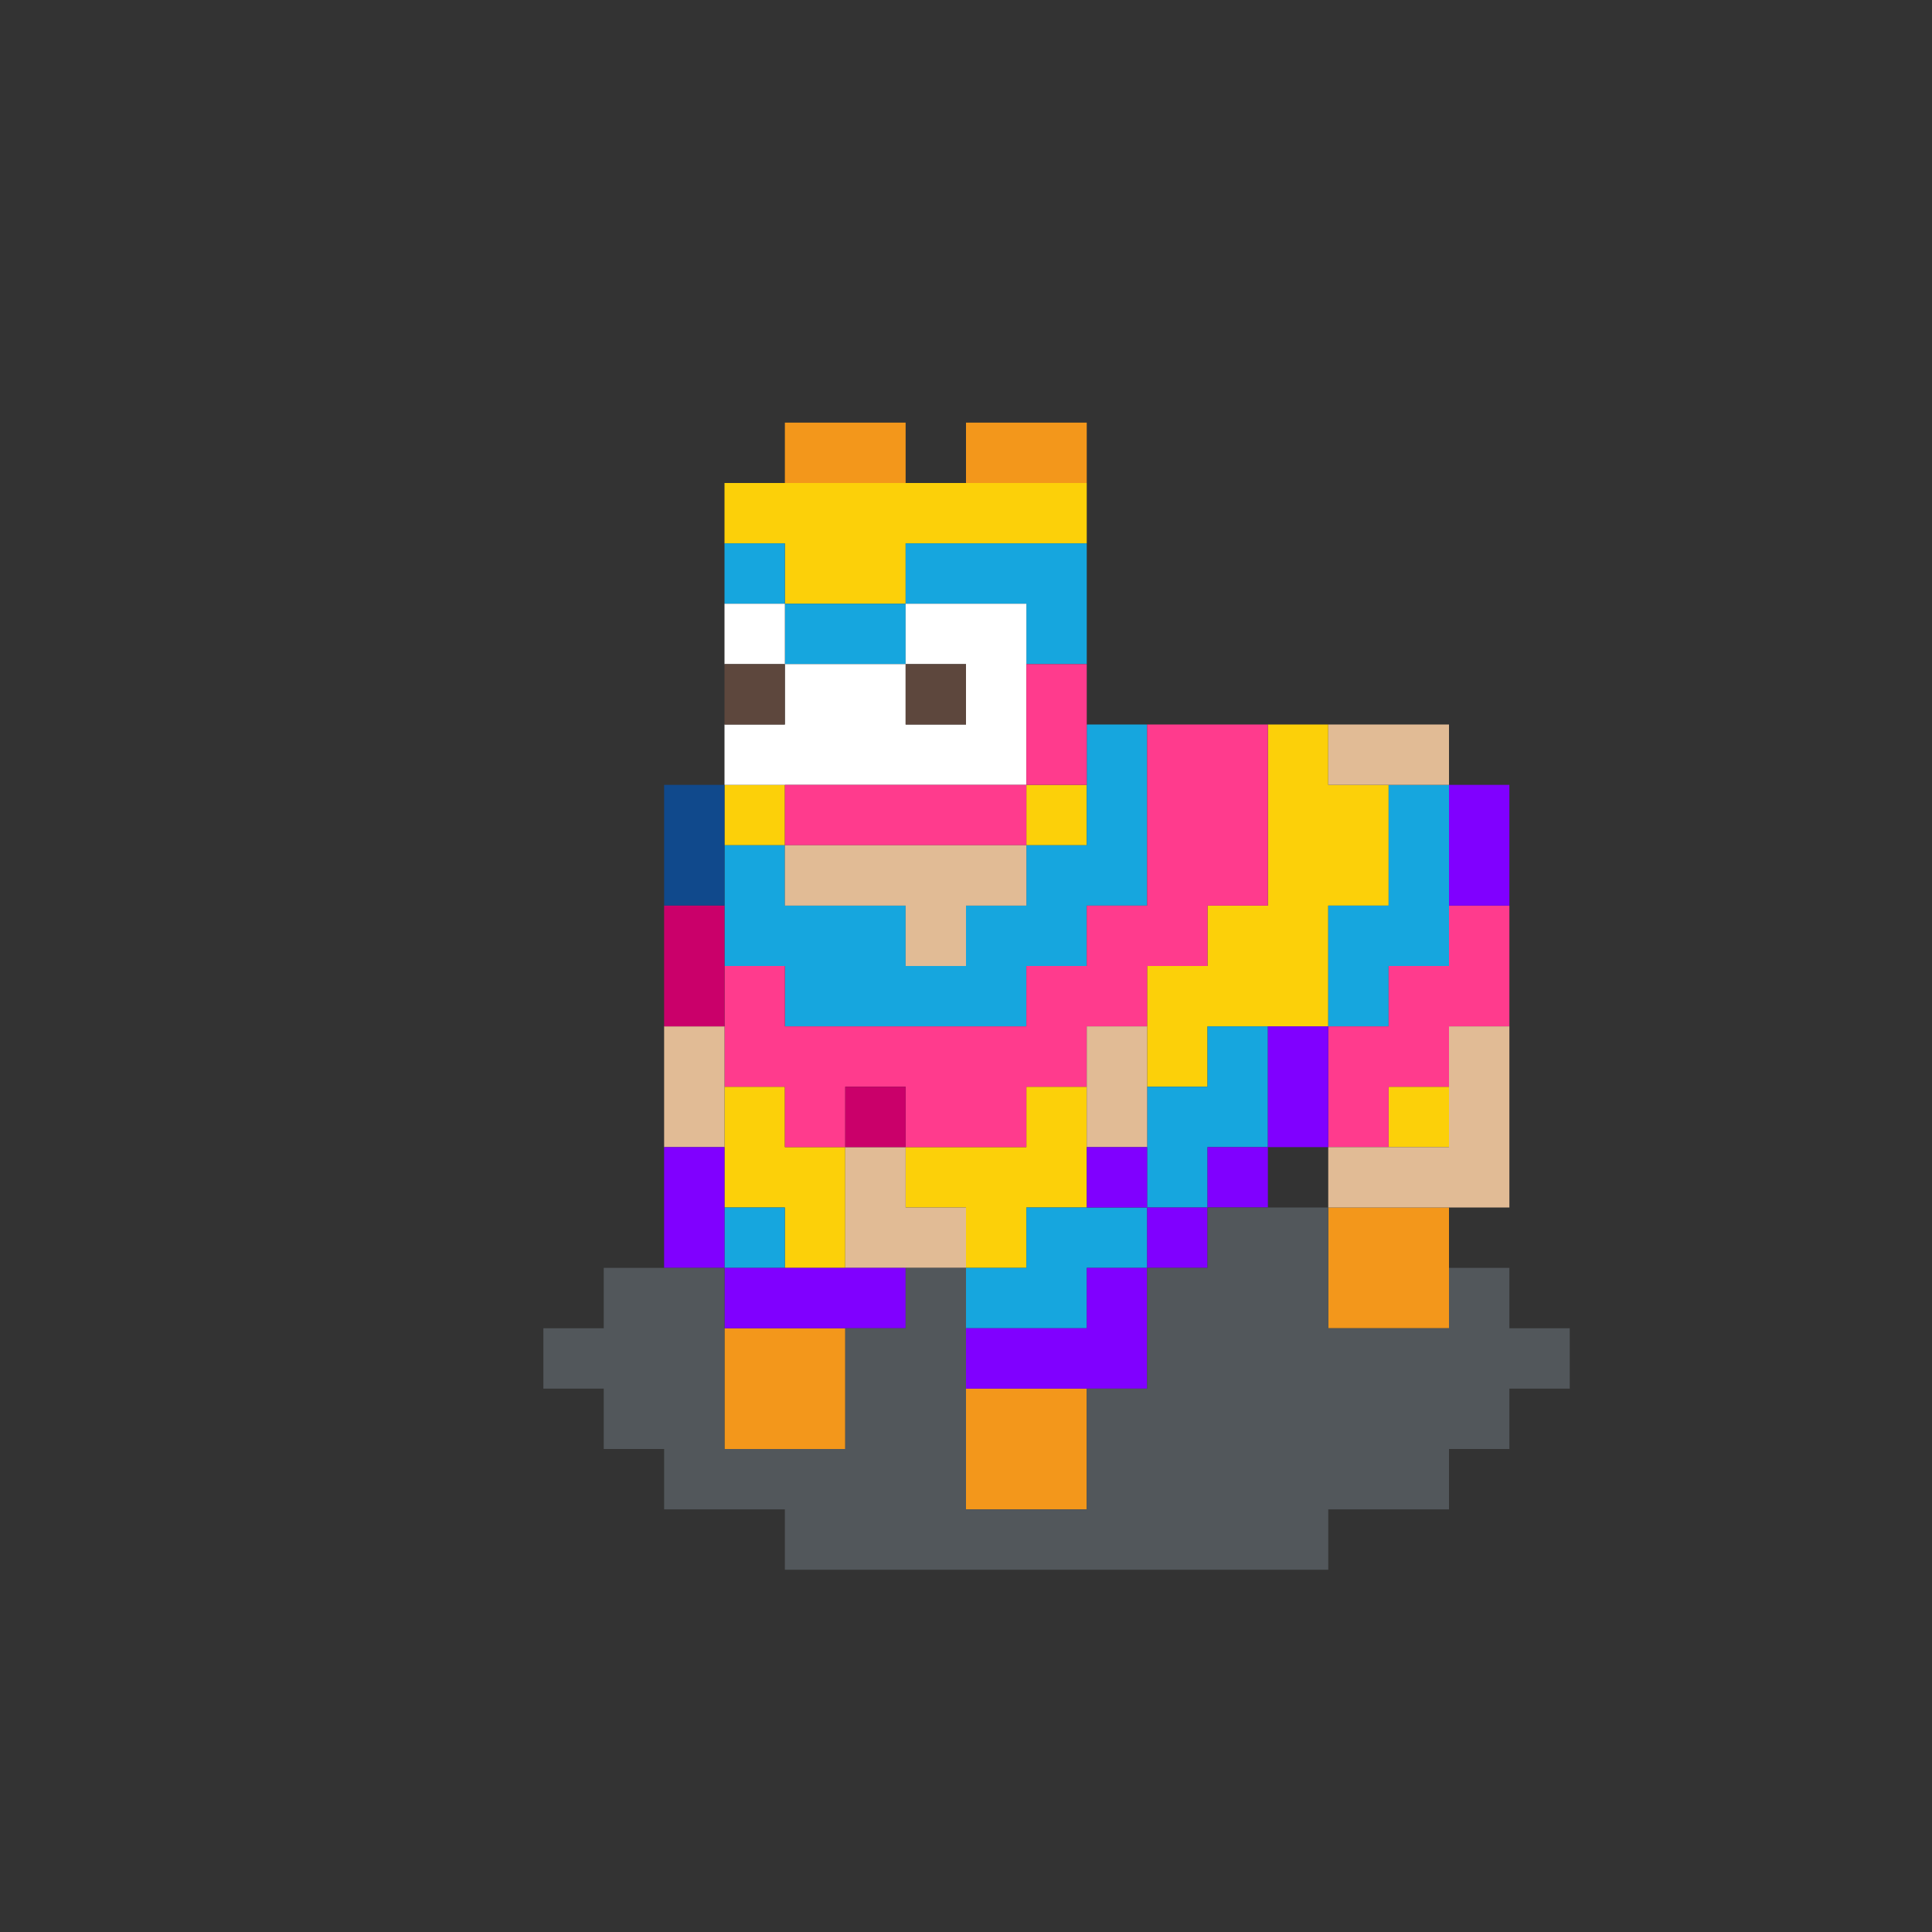 <?xml version="1.0" encoding="UTF-8" standalone="no"?>
<!DOCTYPE svg PUBLIC "-//W3C//DTD SVG 1.1//EN" "http://www.w3.org/Graphics/SVG/1.1/DTD/svg11.dtd">
<svg xmlns="http://www.w3.org/2000/svg" width="100%" height="100%" viewBox="0 0 64 64" version="1.1" xml:space="preserve" style="fill-rule:evenodd;clip-rule:evenodd;stroke-linejoin:round;stroke-miterlimit:2;" xmlns:rdf="http://www.w3.org/1999/02/22-rdf-syntax-ns" xmlns:cc="http://creativecommons.org/ns" xmlns:dc="http://purl.org/dc/elements/1.1/">
  <rect x="0" y="0" width="64" height="64" fill="#333333" stroke="none"/>
  <g id="Reisealpaka">
    <path d="M30,14l0,2l-4,0l0,-2l4,0Zm6,0l0,2l-4,0l0,-2l4,0Zm12,26l0,4l-4,0l0,-4l4,0Zm-20,4l0,4l-4,0l0,-4l4,0Zm8,2l0,4l-4,0l0,-4l4,0Z" style="fill:#f3971b;" />
    <path d="M26,18l-2,0l0,-2l12,0l0,2l-6,0l0,2l-4,0l0,-2Zm14,16l0,2l-2,0l0,-4l2,0l0,-2l2,0l0,-6l2,0l0,2l2,0l0,4l-2,0l0,4l-4,0Zm-14,6l-2,0l0,-4l2,0l0,2l2,0l0,4l-2,0l0,-2Zm6,0l-2,0l0,-2l4,0l0,-2l2,0l0,4l-2,0l0,2l-2,0l0,-2Zm-6,-14l0,2l-2,0l0,-2l2,0Zm10,0l0,2l-2,0l0,-2l2,0Zm12,10l0,2l-2,0l0,-2l2,0Z" style="fill:#fcd009;" />
    <path d="M26,20l4,0l0,2l-4,0l0,-2Zm4,0l0,-2l6,0l0,4l-2,0l0,-2l-4,0Zm-4,0l-2,0l0,-2l2,0l0,2Zm0,12l-2,0l0,-4l2,0l0,2l4,0l0,2l2,0l0,-2l2,0l0,-2l2,0l0,-4l2,0l0,6l-2,0l0,2l-2,0l0,2l-8,0l0,-2Zm20,0l0,2l-2,0l0,-4l2,0l0,-4l2,0l0,6l-2,0Zm-8,8l0,-4l2,0l0,-2l2,0l0,4l-2,0l0,2l-2,0Zm-2,2l0,2l-4,0l0,-2l2,0l0,-2l4,0l0,2l-2,0Zm-10,-2l0,2l-2,0l0,-2l2,0Z" style="fill:#16a6de;" />
    <path d="M26,22l-2,0l0,-2l2,0l0,2Zm0,0l4,0l0,2l2,0l0,-2l-2,0l0,-2l4,0l0,6l-10,0l0,-2l2,0l0,-2Z" style="fill:#fff;" />
    <path d="M26,22l0,2l-2,0l0,-2l2,0Zm6,0l0,2l-2,0l0,-2l2,0Z" style="fill:#5d473d;" />
    <path d="M34,26l0,2l-8,0l0,-2l8,0Zm0,0l0,-4l2,0l0,4l-2,0Zm-8,10l-2,0l0,-4l2,0l0,2l8,0l0,-2l2,0l0,-2l2,0l0,-6l4,0l0,6l-2,0l0,2l-2,0l0,2l-2,0l0,2l-2,0l0,2l-4,0l0,-2l-2,0l0,2l-2,0l0,-2Zm20,0l0,2l-2,0l0,-4l2,0l0,-2l2,0l0,-2l2,0l0,4l-2,0l0,2l-2,0Z" style="fill:#ff3b8d;" />
    <path d="M30,30l-4,0l0,-2l8,0l0,2l-2,0l0,2l-2,0l0,-2Zm20,10l-6,0l0,-2l4,0l0,-4l2,0l0,6Zm-18,2l-4,0l0,-4l2,0l0,2l2,0l0,2Zm16,-18l0,2l-4,0l0,-2l4,0Zm-24,10l0,4l-2,0l0,-4l2,0Zm14,0l0,4l-2,0l0,-4l2,0Z" style="fill:#e1bb95;" />
    <rect x="22" y="26" width="2" height="4" style="fill:#10498c;" />
    <path d="M40,40l0,-2l2,0l0,2l-2,0Zm-2,0l-2,0l0,-2l2,0l0,2Zm0,2l0,-2l2,0l0,2l-2,0Zm0,4l-6,0l0,-2l4,0l0,-2l2,0l0,4Zm4,-8l0,-4l2,0l0,4l-2,0Zm-18,4l-2,0l0,-4l2,0l0,4Zm0,0l6,0l0,2l-6,0l0,-2Zm26,-16l0,4l-2,0l0,-4l2,0Z" style="fill:#8000ff;" />
    <path d="M24,30l0,4l-2,0l0,-4l2,0Zm6,6l0,2l-2,0l0,-2l2,0Z" style="fill:#ca006a;" />
    <path d="M20,46l-2,0l0,-2l2,0l0,-2l4,0l0,6l4,0l0,-4l2,0l0,-2l2,0l0,8l4,0l0,-4l2,0l0,-4l2,0l0,-2l4,0l0,4l4,0l0,-2l2,0l0,2l2,0l0,2l-2,0l0,2l-2,0l0,2l-4,0l0,2l-18,0l0,-2l-4,0l0,-2l-2,0l0,-2Z" style="fill:#52575b;" />
  </g>
</svg>